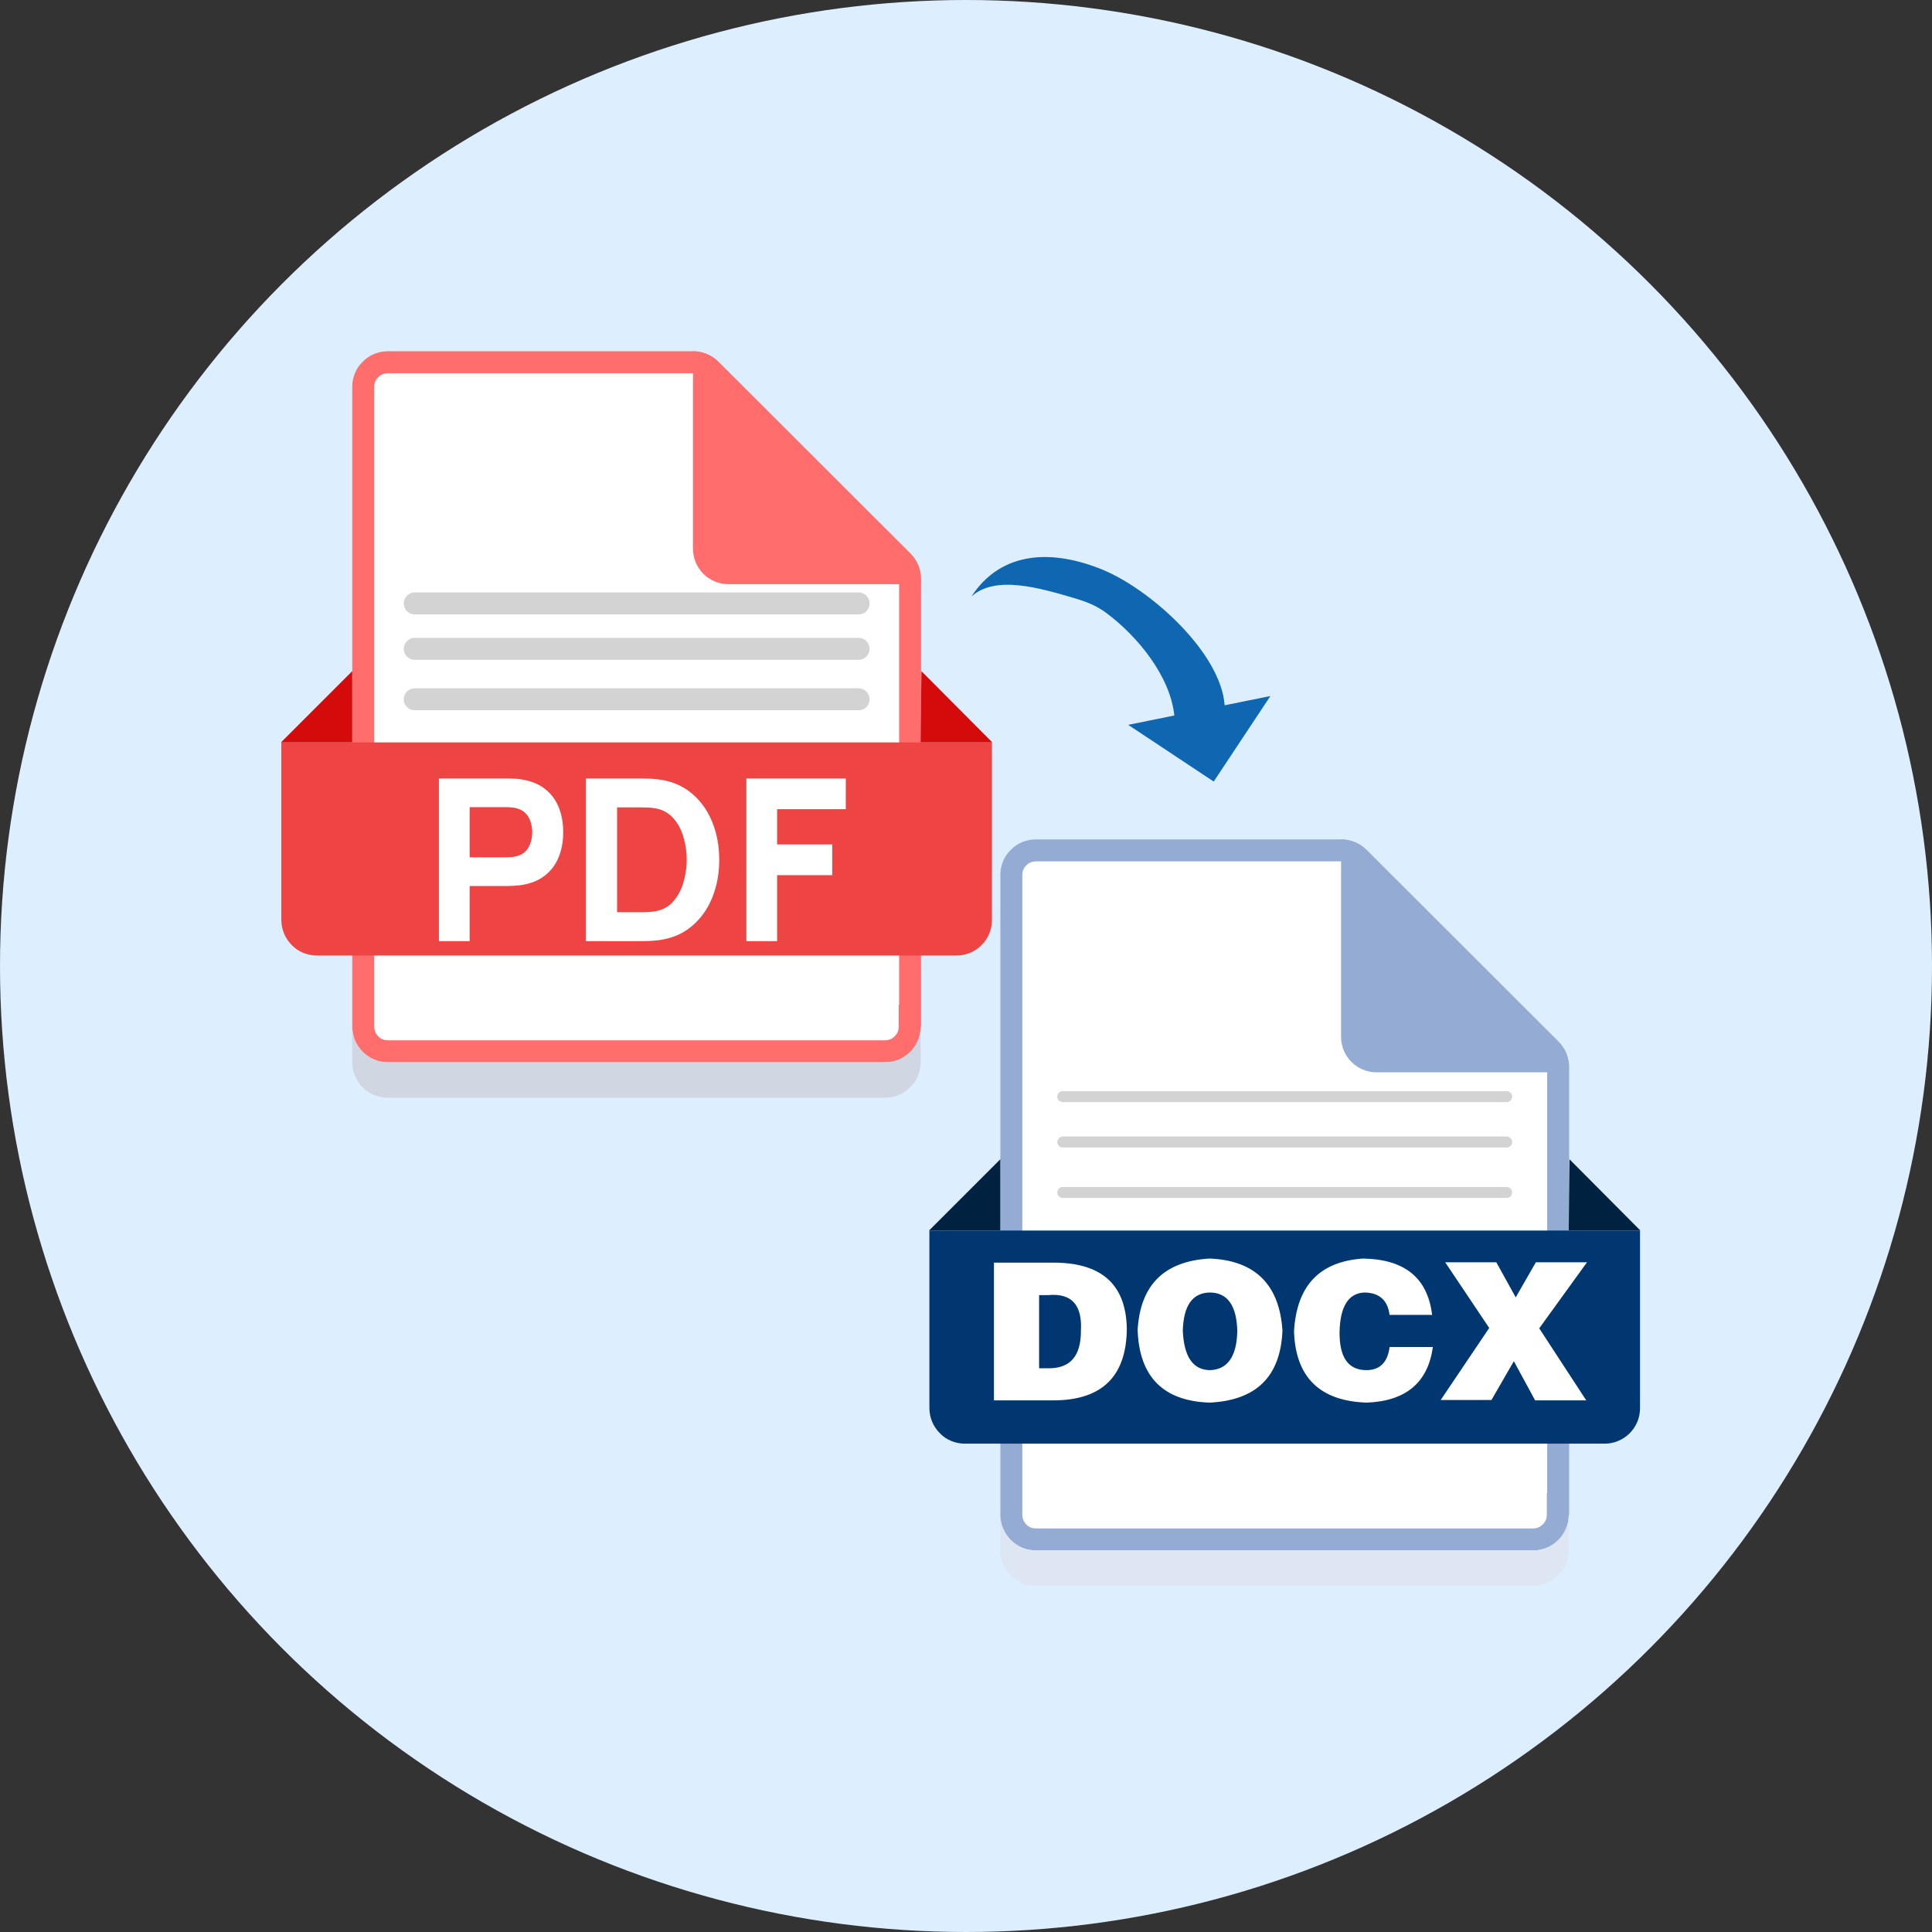 <svg width="88" height="88" viewBox="0 0 88 88" fill="none" xmlns="http://www.w3.org/2000/svg">
<rect x="0" y="0" width="88" height="88" fill="#333333" stroke="none"/>
<circle cx="44" cy="44" r="44" fill="#DDEFFF"/>
<g clip-path="url(#clip0_1869_29716)">
<path d="M41.453 46.27H41.436V46.77C41.436 47.061 41.32 47.342 41.106 47.556C40.893 47.77 40.611 47.885 40.321 47.885H17.66C17.361 47.885 17.072 47.764 16.884 47.566L16.88 47.561L16.875 47.556C16.661 47.342 16.545 47.061 16.545 46.77L16.545 17.615C16.545 17.317 16.666 17.027 16.864 16.84L16.875 16.83L16.884 16.82C17.072 16.622 17.361 16.5 17.66 16.5H31.566C31.862 16.5 32.159 16.62 32.368 16.83L41.123 25.585C41.335 25.797 41.453 26.077 41.453 26.387V46.27Z" fill="white" stroke="#FF6D6D"/>
<path d="M41.936 46.77V48.385C41.936 48.81 41.766 49.235 41.46 49.524C41.154 49.83 40.746 50 40.321 50H17.66C16.759 50 16.045 49.269 16.045 48.385V46.77C16.045 47.195 16.215 47.603 16.521 47.909C16.827 48.215 17.235 48.385 17.66 48.385H40.321C41.222 48.385 41.936 47.654 41.936 46.77Z" fill="#D0D7E3"/>
<path d="M12.797 33.816H45.182V41.908C45.182 42.809 44.451 43.523 43.567 43.523H14.429C14.004 43.523 13.579 43.353 13.29 43.047C12.984 42.741 12.814 42.333 12.814 41.891V33.816H12.797Z" fill="#EF4444"/>
<path d="M16.044 33.816V30.569L12.797 33.816H16.044ZM41.935 33.816L41.969 30.569L45.199 33.816H41.935Z" fill="#D50B0B"/>
<path d="M41.936 26.387V26.608H33.181C32.28 26.608 31.566 25.878 31.566 24.994V16C31.991 16 32.416 16.171 32.722 16.477L41.494 25.232C41.783 25.538 41.953 25.945 41.936 26.387Z" fill="#FF6D6D"/>
<path d="M19.992 42.869V35.457H23.121C23.193 35.457 23.29 35.461 23.41 35.467C23.533 35.471 23.643 35.481 23.739 35.498C24.182 35.567 24.544 35.713 24.825 35.936C25.11 36.159 25.319 36.44 25.453 36.78C25.587 37.116 25.654 37.492 25.654 37.907C25.654 38.322 25.585 38.7 25.448 39.039C25.314 39.376 25.105 39.656 24.82 39.879C24.538 40.102 24.178 40.247 23.739 40.316C23.643 40.33 23.533 40.34 23.41 40.347C23.286 40.354 23.19 40.357 23.121 40.357H21.392V42.869H19.992ZM21.392 39.05H23.06C23.132 39.05 23.211 39.046 23.296 39.039C23.382 39.033 23.461 39.019 23.533 38.998C23.722 38.947 23.868 38.861 23.971 38.741C24.074 38.617 24.144 38.482 24.182 38.334C24.223 38.183 24.243 38.041 24.243 37.907C24.243 37.773 24.223 37.633 24.182 37.485C24.144 37.334 24.074 37.199 23.971 37.078C23.868 36.955 23.722 36.867 23.533 36.816C23.461 36.795 23.382 36.782 23.296 36.775C23.211 36.768 23.132 36.764 23.06 36.764H21.392V39.05ZM26.687 42.869V35.457H29.086C29.144 35.457 29.264 35.459 29.446 35.462C29.628 35.466 29.803 35.478 29.971 35.498C30.568 35.57 31.074 35.778 31.489 36.121C31.905 36.464 32.22 36.9 32.437 37.428C32.653 37.957 32.761 38.535 32.761 39.163C32.761 39.791 32.653 40.369 32.437 40.898C32.22 41.426 31.905 41.862 31.489 42.205C31.074 42.548 30.568 42.756 29.971 42.828C29.803 42.848 29.628 42.86 29.446 42.864C29.264 42.867 29.144 42.869 29.086 42.869H26.687ZM28.108 41.551H29.086C29.178 41.551 29.304 41.55 29.462 41.546C29.619 41.539 29.762 41.524 29.889 41.5C30.211 41.435 30.474 41.284 30.676 41.047C30.882 40.81 31.033 40.525 31.129 40.193C31.229 39.86 31.279 39.517 31.279 39.163C31.279 38.792 31.227 38.441 31.124 38.108C31.025 37.775 30.872 37.494 30.666 37.264C30.46 37.034 30.201 36.888 29.889 36.826C29.762 36.799 29.619 36.783 29.462 36.78C29.304 36.776 29.178 36.775 29.086 36.775H28.108V41.551ZM33.996 42.869V35.457H38.525V36.857H35.396V38.463H37.908V39.863H35.396V42.869H33.996Z" fill="white"/>
<path d="M18.891 27.486H39.107" stroke="#D3D3D3" stroke-linecap="round"/>
<path d="M18.891 29.554H39.107" stroke="#D3D3D3" stroke-linecap="round"/>
<path d="M18.891 31.852H39.107" stroke="#D3D3D3" stroke-linecap="round"/>
</g>
<g clip-path="url(#clip1_1869_29716)">
<path d="M70.972 68.504H70.956V69.004C70.956 69.295 70.84 69.576 70.626 69.79C70.412 70.003 70.131 70.119 69.841 70.119H47.179C46.881 70.119 46.591 69.998 46.404 69.8L46.399 69.795L46.394 69.79C46.18 69.576 46.065 69.295 46.065 69.004V39.849C46.065 39.55 46.186 39.261 46.384 39.074L46.394 39.064L46.404 39.054C46.591 38.855 46.881 38.734 47.179 38.734H61.086C61.381 38.734 61.678 38.854 61.888 39.064L70.643 47.819C70.855 48.031 70.972 48.311 70.972 48.621V68.504Z" fill="white" stroke="#94ABD3"/>
<path d="M71.454 69.004V70.619C71.454 71.044 71.284 71.469 70.978 71.758C70.671 72.064 70.263 72.234 69.838 72.234H47.178C46.276 72.234 45.562 71.503 45.562 70.619V69.004C45.562 69.429 45.733 69.837 46.038 70.143C46.344 70.449 46.752 70.619 47.178 70.619H69.838C70.74 70.619 71.454 69.888 71.454 69.004Z" fill="#DEE6F4"/>
<path d="M42.316 56.05H74.701V64.142C74.701 65.043 73.97 65.757 73.086 65.757H43.948C43.523 65.757 43.098 65.587 42.809 65.281C42.503 64.975 42.333 64.567 42.333 64.125V56.05H42.316Z" fill="#003771"/>
<path d="M45.563 56.05V52.803L42.316 56.05H45.563ZM71.454 56.05L71.488 52.803L74.718 56.05H71.454Z" fill="#00213F"/>
<path d="M71.454 48.621V48.842H62.699C61.798 48.842 61.084 48.111 61.084 47.227V38.234C61.509 38.234 61.934 38.404 62.24 38.71L71.012 47.465C71.301 47.771 71.471 48.179 71.454 48.621Z" fill="#94ABD3"/>
<path d="M47.976 63.785H45.273V57.512H48.044C50.203 57.529 51.291 58.532 51.325 60.521C51.308 62.68 50.203 63.785 47.976 63.785ZM47.33 58.974V62.323H47.772C48.758 62.323 49.234 61.762 49.234 60.623C49.302 59.433 48.809 58.889 47.738 58.991H47.33V58.974ZM55.099 57.325C57.173 57.41 58.278 58.515 58.414 60.606C58.329 62.697 57.224 63.785 55.099 63.887C52.991 63.819 51.886 62.714 51.818 60.572C51.937 58.532 53.025 57.444 55.099 57.325ZM55.099 58.872C54.317 58.889 53.909 59.467 53.875 60.606C53.926 61.796 54.334 62.391 55.099 62.408C55.915 62.391 56.34 61.779 56.357 60.606C56.323 59.45 55.898 58.872 55.099 58.872ZM65.231 59.892H63.293C63.208 59.229 62.834 58.889 62.171 58.872C61.423 58.889 61.032 59.501 61.015 60.708C61.015 61.847 61.423 62.408 62.239 62.408C62.851 62.408 63.208 62.051 63.293 61.354H65.265C65.044 62.969 64.041 63.819 62.256 63.887C60.114 63.819 59.009 62.731 58.941 60.64C59.06 58.566 60.097 57.461 62.086 57.325C63.99 57.359 65.027 58.209 65.231 59.892ZM68.954 62L67.934 63.768H65.622L67.832 60.487L65.826 57.495H68.155L69.039 59.093L69.957 57.495H72.286L70.11 60.504L72.252 63.785H69.923L68.954 62Z" fill="white"/>
<path d="M48.408 49.95H68.624" stroke="#D3D3D3" stroke-width="0.5" stroke-linecap="round"/>
<path d="M48.41 52.018H68.626" stroke="#D3D3D3" stroke-width="0.5" stroke-linecap="round"/>
<path d="M48.41 54.315H68.626" stroke="#D3D3D3" stroke-width="0.5" stroke-linecap="round"/>
</g>
<path d="M53.489 32.59L51.388 33.016L55.283 35.599L57.865 31.703L55.781 32.125C55.608 29.717 52.384 26.834 50.215 25.947C47.935 25.014 45.609 25.081 44.247 27.171C45.34 26.181 47.351 26.775 49.008 27.267C49.482 27.408 49.945 27.593 50.344 27.885C51.821 28.967 53.307 30.813 53.489 32.59Z" fill="#0F67B1"/>
<defs>
<clipPath id="clip0_1869_29716">
<rect width="34" height="34" fill="white" transform="translate(12 16)"/>
</clipPath>
<clipPath id="clip1_1869_29716">
<rect width="34" height="34" fill="white" transform="translate(41.518 38.233)"/>
</clipPath>
</defs>
</svg>
